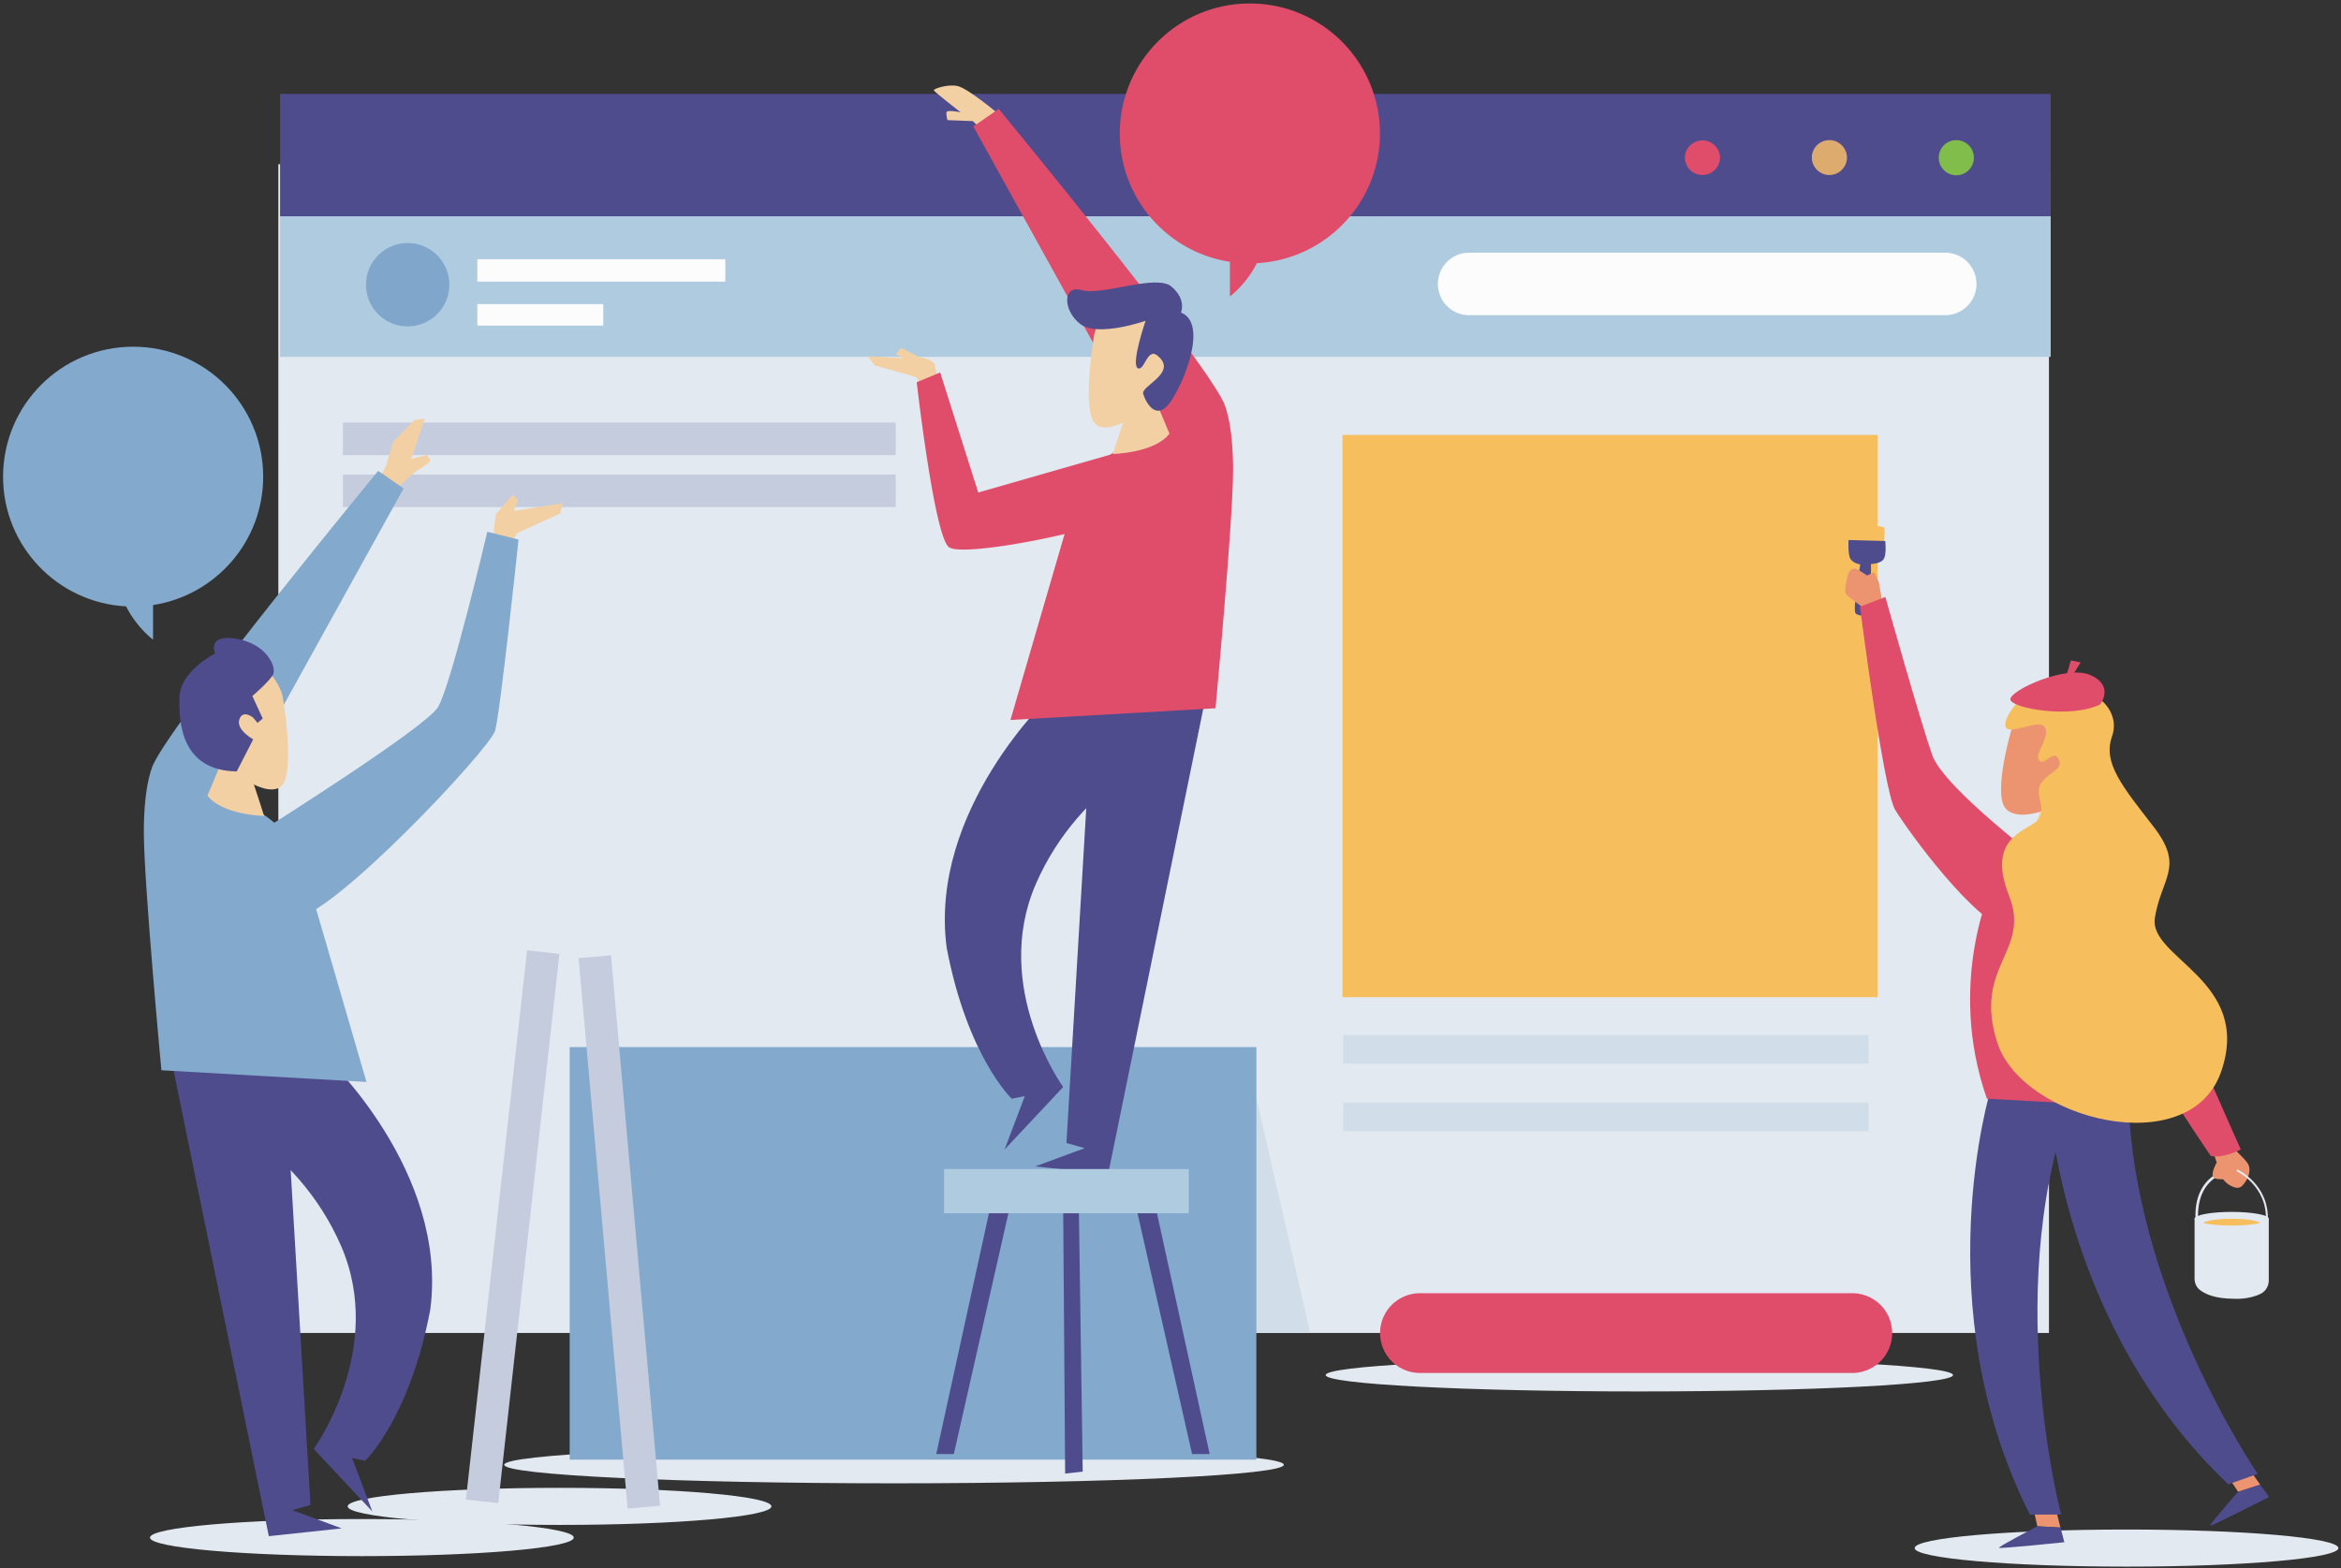 <svg width="500" height="335" xmlns="http://www.w3.org/2000/svg"><rect width="100%" height="100%" fill="#333333" stroke="none"/><g fill="none" fill-rule="evenodd"><path fill="#E3E9F0" d="M59.451 284.791h378.176V35.084H59.45z"/><path fill="#AFCBE0" d="M59.822 76.238h378.176V36.196H59.822z"/><path fill="#4F4C8E" d="M59.822 46.207h378.176V20.069H59.822z"/><path d="M367.369 33.693a3.755 3.755 0 0 1-7.509 0 3.755 3.755 0 0 1 7.509 0" fill="#DF4D6A"/><path d="M394.48 33.693a3.755 3.755 0 0 1-7.509 0 3.754 3.754 0 0 1 7.509 0" fill="#DEAB6E"/><path d="M421.591 33.693a3.754 3.754 0 1 1-7.508-.001 3.754 3.754 0 0 1 7.508.001" fill="#80BD4B"/><path d="M415.473 67.34H313.7a6.674 6.674 0 0 1 0-13.347h101.773a6.673 6.673 0 0 1 0 13.347" fill="#FCFCFC"/><path d="M95.971 60.667a8.9 8.9 0 1 1-17.797-.003 8.9 8.9 0 0 1 17.797.003" fill="#80A6CC"/><path fill="#FCFCFC" d="M101.949 60.18h52.971v-4.798h-52.971zM101.949 69.564h26.904v-4.588H101.95z"/><path d="M122.547 328.5c0 2.191-20.26 3.962-45.256 3.962-24.995 0-45.255-1.77-45.255-3.962 0-2.187 20.26-3.96 45.255-3.96 24.996 0 45.256 1.773 45.256 3.96" fill="#E3E9F0"/><path d="M164.769 321.833c0 2.191-20.26 3.963-45.256 3.963-24.995 0-45.255-1.772-45.255-3.963 0-2.186 20.26-3.96 45.255-3.96 24.996 0 45.256 1.774 45.256 3.96M417.136 293.778c0 1.933-29.996 3.5-66.994 3.5-37.002 0-66.998-1.567-66.998-3.5 0-1.934 29.996-3.5 66.998-3.5 36.998 0 66.994 1.566 66.994 3.5" fill="#E3E9F0"/><path fill="#F6BE5D" d="M286.727 213.049h114.286V92.922H286.727z"/><path d="M499.451 330.742c0 2.19-20.262 3.962-45.255 3.962-24.996 0-45.256-1.773-45.256-3.962 0-2.186 20.26-3.962 45.256-3.962 24.993 0 45.255 1.776 45.255 3.962" fill="#E3E9F0"/><path d="M395.382 115.793s-.555-1.39-.138-3.684c0 0 3.754-.278 7.232.555 0 0 .206 2.365-.21 3.27-.42.904-5.562 1.388-6.884-.14" fill="#F6BE5D"/><path d="M397.329 120.591s-1.773 10.011-.938 10.531c.833.522 2.191.627 2.711-.313.52-.938.52-10.322.52-10.322s2.296 0 2.818-1.251c.52-1.252.209-3.652.209-3.652l-7.822-.208s-.21 3.128.417 4.068c.625.938 2.085 1.147 2.085 1.147" fill="#4F4C8E"/><path d="M468.727 260.38v12.773c0 .887.337 1.765 1.01 2.343 1.079.924 3.25 1.984 7.54 1.984 0 0 3.052.204 5.599-1.084 1.062-.536 1.702-1.656 1.702-2.843V260.38h-15.851" fill="#E3E9F0"/><path d="M484.578 260.38c0 .804-3.55 1.458-7.927 1.458-4.375 0-7.924-.654-7.924-1.458 0-.807 3.549-1.46 7.924-1.46 4.378 0 7.927.653 7.927 1.46" fill="#E3E9F0"/><path d="M476.651 261.838c2.453 0 4.62-.21 6.073-.531-.54-.527-3.048-.927-6.073-.927-3.022 0-5.531.4-6.071.927 1.453.322 3.62.53 6.071.53" fill="#F6BE5D"/><path d="M475.096 250.109c-.027.007-1.563.335-3.107 1.702-1.547 1.367-3.08 3.787-3.076 7.873 0 .267.007.543.02.825l.556-.027c-.013-.273-.02-.54-.02-.798.004-3.948 1.453-6.18 2.889-7.457a7.561 7.561 0 0 1 1.975-1.27c.27-.117.494-.195.647-.241l.233-.065-.115-.542" fill="#E3E9F0"/><path d="M472.756 246.278l.695 2.086s-1.111 1.947-.833 2.92c.278.974 2.224.418 2.362.834.14.418 2.642 2.502 3.893 1.253 1.251-1.253 1.947-3.2 1.39-4.451-.556-1.251-2.64-2.78-2.919-3.476-.277-.695-4.588.834-4.588.834" fill="#EC9470"/><path d="M455.238 191.358s2.502 1.669 5.006 10.289c2.503 8.622 18.352 43.937 18.352 43.937s-3.616 1.947-6.396 1.39c0 0-10.567-15.294-16.127-26.138-5.562-10.847-10.289-22.525-9.455-27.81.833-5.282 8.62-1.668 8.62-1.668" fill="#DF4D6A"/><path d="M484.364 260.889l-.415-.022c.402-7.547-6.205-10.614-6.273-10.643l.17-.382c.07.031 6.94 3.21 6.518 11.047" fill="#E3E9F0"/><path d="M435.724 173.391s-1.824 5.416-2.83 8.691c0 0 8.937-.19 12.086-4.346l-3.336-7.994-5.92 3.65" fill="#F3D0A3"/><path fill="#EC9470" d="M434.382 322.678l.765 3.406 4.935.278-1.042-4.17-4.658.486"/><path d="M435.147 326.084s-8.274 4.312-8.205 4.59c.071.277 13.974-1.183 13.974-1.183l-.834-3.129-4.935-.278" fill="#4F4C8E"/><path fill="#EC9470" d="M476.096 315.816l1.937 2.904 4.707-1.518-2.476-3.515-4.168 2.129"/><path d="M478.033 318.72s-6.166 6.998-6.002 7.233c.167.234 12.613-6.13 12.613-6.13l-1.904-2.62-4.707 1.517M425.207 232.651s-14.183 46.3 8.342 90.931h6.673s-13.349-50.47 3.338-91.346l-18.353.415" fill="#4F4C8E"/><path d="M437.518 234.291s2.198 48.369 38.406 82.84l6.287-2.242s-29.529-43.053-27.547-87.158l-17.146 6.56" fill="#4F4C8E"/><path d="M429.793 155.211s-4.17 13.88-1.529 17.378c2.643 3.5 12.372.329 16.152-5.269 3.775-5.6 4.53-18.198-1.892-19.247-6.422-1.05-11.22 1.538-12.73 7.138" fill="#EC9470"/><path d="M454.82 236.407s3.756-40.043 3.756-50.887c0-.496-.01-.96-.018-1.427-2.791-7.05-9.72-6.915-12.496-6.36-2.782.556-13.626 4.034-13.558 4.45l-.026-.036c-3.736 2.713-6.594 5.929-6.854 6.709 0 0-10.01 20.855-1.253 45.882l30.449 1.669" fill="#DF4D6A"/><path d="M401.809 127.342l-.485-2.81-.113-.359-.891-1.913-1.531.693-1.902-1.217a1.409 1.409 0 0 0-2.123.813c-.313 1.158-.642 2.64-.635 3.722.004.431.215.827.56 1.089l2.982 2.287a1.408 1.408 0 0 0 1.489.142l1.889-.945c.558-.277.867-.886.76-1.502" fill="#EC9470"/><path d="M436.884 184.684s-21.688-16.266-24.19-23.355c-2.505-7.093-10.012-33.787-10.012-33.787l-5.422 2.087s5.007 39.209 7.509 43.38c2.502 4.169 17.518 25.024 25.024 25.858 7.51.833 11.263-7.09 7.091-14.183" fill="#DF4D6A"/><path d="M445.227 147.98s-11.123-4.727-16.407 5.007c-2.78 6.117 6.118.277 7.787 2.224 1.669 1.947-2.225 5.84-1.111 7.229 1.11 1.391 3.057-2.502 4.17-.278 1.112 2.225-1.668 2.502-3.615 5.007-1.947 2.502 1.669 6.118-1.113 8.34-2.78 2.224-10.567 3.893-5.838 15.849 4.727 11.958-7.787 15.018-2.504 31.424 5.284 16.407 41.155 25.582 47.828 6.118 6.674-19.467-15.57-24.193-14.18-32.813 1.39-8.62 6.396-10.847-.277-19.467-6.676-8.618-10.847-13.622-8.9-19.184 1.946-5.563-3.336-9.456-5.84-9.456" fill="#F6BE5D"/><path d="M448.564 150.482s3.127-3.962-2.086-6.255c-5.214-2.294-17.31 3.335-17.1 5.213.209 1.878 12.929 4.171 19.186 1.042" fill="#DF4D6A"/><path fill="#DF4D6A" d="M441.264 144.644l1.043-3.546 2.086.418-2.086 3.337"/><path fill="#D1DDE9" d="M286.858 227.222H399.08v-6.11H286.858zM286.858 241.667H399.08v-6.111H286.858z"/><path fill="#C4CCDE" d="M73.247 97.222h118.055v-6.944H73.247zM73.247 108.333h118.055v-6.944H73.247zM99.516 320.364l13.06-117.33 6.902.768-13.06 117.331-6.902-.769"/><path fill="#4F4C8E" d="M36.838 227.542l20.578 100.66 15.57-1.669-10.566-3.893 3.893-1.111-5.56-93.987H36.838"/><path d="M69.651 225.873s26.138 24.47 22.247 53.947c-4.451 23.358-13.905 32.256-13.905 32.256l-2.782-.556 4.311 11.4-12.513-13.347s15.433-21.273 5.84-43.38C63.256 244.087 42.4 236.16 42.4 236.16s17.936-16.264 19.187-15.847c1.25.416 8.064 5.56 8.064 5.56" fill="#4F4C8E"/><path d="M84.913 104.167l3.751-3.334s3.194-1.944 3.194-2.36c0-.417-.694-1.25-.694-1.25l-3.333.833 2.916-8.612-2.223.278-4.582 4.722-1.529 5.14-1.11 2.083 3.61 2.5M105.331 114.862l.556-5 3.61-4.166 1.112 1.11-.833 2.36 10.415-1.666-.555 2.222-9.167 4.167-1.111 1.667-4.027-.694" fill="#F3D0A3"/><path d="M80.773 100.602S37.811 152.74 32.807 163.17c0 0-2.087 3.753-2.087 14.598 0 10.844 3.753 50.889 3.753 50.889l43.798 2.502s-14.182-48.802-14.598-50.054c-.417-1.25-7.509-8.757-14.182-10.426l36.705-66.322-5.423-3.754" fill="#83A9CD"/><path d="M53.569 165.64s1.824 5.416 2.833 8.687c0 0-8.94-.19-12.086-4.345l3.335-7.993 5.918 3.651" fill="#F3D0A3"/><path d="M60.367 148.718s2.644 15.4 0 18.9c-2.643 3.498-11.71-2.451-15.485-8.05-3.778-5.601-4.533-18.2 1.89-19.248 6.42-1.051 12.086 2.8 13.595 8.398" fill="#F3D0A3"/><path d="M56.302 177.222s34.445-21.666 37.222-26.11c2.778-4.445 10.556-37.5 10.556-37.5l6.667 1.666s-3.89 36.944-5 40.833c-1.111 3.889-35 40-42.778 40-7.778 0-10.556-10-6.667-18.889" fill="#83A9CD"/><path d="M50.562 164.816l3.518-6.854s-3.702-2.035-2.962-4.258c.74-2.222 2.962-.37 2.962-.37l.927 1.11 1.11-.926-2.221-4.814s3.704-3.148 4.444-4.63c.74-1.48-1.296-6.48-7.778-7.592-6.482-1.11-4.629 3.147-4.629 3.147s-7.409 3.704-7.593 9.26c-.184 5.555.371 15.74 12.222 15.927" fill="#4F4C8E"/><path d="M274.213 312.944c0 2.192-37.277 3.963-83.26 3.963-45.984 0-83.262-1.771-83.262-3.963 0-2.186 37.278-3.96 83.262-3.96 45.983 0 83.26 1.774 83.26 3.96" fill="#E3E9F0"/><path d="M266.118 224.816l-22.85 59.975h36.57c-3.427-15.035-13.72-59.975-13.72-59.975" fill="#D1DDE9"/><path fill="#83A9CD" d="M121.673 311.851H268.34v-88.147H121.673z"/><path fill="#4F4C8E" d="M257.251 150.204l-20.578 100.663-15.57-1.667 10.566-3.893-3.893-1.114 5.562-93.989h23.913"/><path d="M224.438 148.536s-26.136 24.473-22.245 53.946c4.451 23.358 13.903 32.256 13.903 32.256l2.782-.556-4.311 11.402 12.513-13.348s-15.433-21.272-5.838-43.38c9.591-22.107 30.447-30.03 30.447-30.03s-17.933-16.268-19.187-15.85c-1.249.415-8.064 5.56-8.064 5.56M211.647 257.262l-11.678 53.39h3.753l12.096-53.39h-4.171M246.684 257.262l11.68 53.39h-3.755l-12.096-53.39h4.171M227.08 258.513l.418 56.31 3.755-.419-.835-56.724-5.005.418" fill="#4F4C8E"/><path fill="#AFCBE0" d="M201.638 259.209h52.278v-9.453h-52.278z"/><path fill="#C4CCDE" d="M134.056 322.298l-10.48-117.591 6.917-.616 10.483 117.591-6.92.616"/><path d="M213.213 24.309s-6.569-5.527-8.76-5.945c-2.19-.415-5.11.627-5.006.94.104.312 5.735 4.692 5.735 4.692s-2.92-.625-3.024 0c-.105.626.21 1.668.21 1.668l5.42.21 1.67 1.668 3.755-3.233" fill="#F3D0A3"/><path d="M213.316 23.267s42.962 52.137 47.966 62.564c0 0 2.087 3.753 2.087 14.6 0 10.845-3.756 50.887-3.756 50.887l-43.795 2.502s14.182-48.802 14.6-50.053c.415-1.251 7.509-8.76 14.182-10.427l-36.707-66.32 5.423-3.753" fill="#DF4D6A"/><path d="M240.522 88.302s-1.829 5.416-2.835 8.69c0 0 8.94-.19 12.089-4.345l-3.338-7.996-5.916 3.651" fill="#F3D0A3"/><path d="M233.722 71.382s-2.644 15.398 0 18.896c2.645 3.502 11.71-2.45 15.487-8.05 3.775-5.597 4.531-18.197-1.889-19.246-6.42-1.049-12.087 2.8-13.598 8.4" fill="#F3D0A3"/><path d="M252.229 66.773s1.26-2.769-2.013-5.54c-3.274-2.769-14.858 2.016-19.138.756-4.28-1.258-4.03 4.533-.254 7.302 3.78 2.771 13.852-.755 13.852-.755s-3.023 8.813-1.763 10.073c1.51 1.007 2.045-4.445 4.283-2.645 4.53 3.652-3.527 6.423-3.025 8.185.505 1.762 2.771 6.042 5.793 1.762 3.02-4.282 8.058-16.871 2.265-19.138" fill="#4F4C8E"/><path d="M200.387 81.104l-.836-3.475s-1.391-1.251-3.058-1.251l-4.03-2.087-1.114 1.391 1.529.834-7.51-.416 1.392 1.947 8.898 2.502 1.39 2.084 3.339-1.529" fill="#F3D0A3"/><path d="M237.298 97.093l-28.36 8.134-8.134-25.651-5.006 2.084s3.753 32.951 6.882 35.247c3.129 2.293 32.744-3.756 35.662-6.467 2.92-2.709 3.756-12.929-1.044-13.347M395.747 293.333h-92.594a8.52 8.52 0 0 1 0-17.038h92.594a8.52 8.52 0 0 1 0 17.038M294.729 28.518C294.729 13.178 282.29.74 266.95.74c-15.342 0-27.778 12.438-27.778 27.778 0 13.889 10.205 25.364 23.518 27.418v7.397s3.478-2.553 5.76-7.113c14.64-.784 26.278-12.867 26.278-27.702" fill="#DF4D6A"/><path d="M.656 101.851c0-15.34 12.435-27.778 27.777-27.778 15.34 0 27.778 12.438 27.778 27.778 0 13.889-10.207 25.365-23.52 27.418v7.398s-3.478-2.554-5.76-7.114C12.291 128.77.656 116.687.656 101.851" fill="#83A9CD"/></g></svg>
